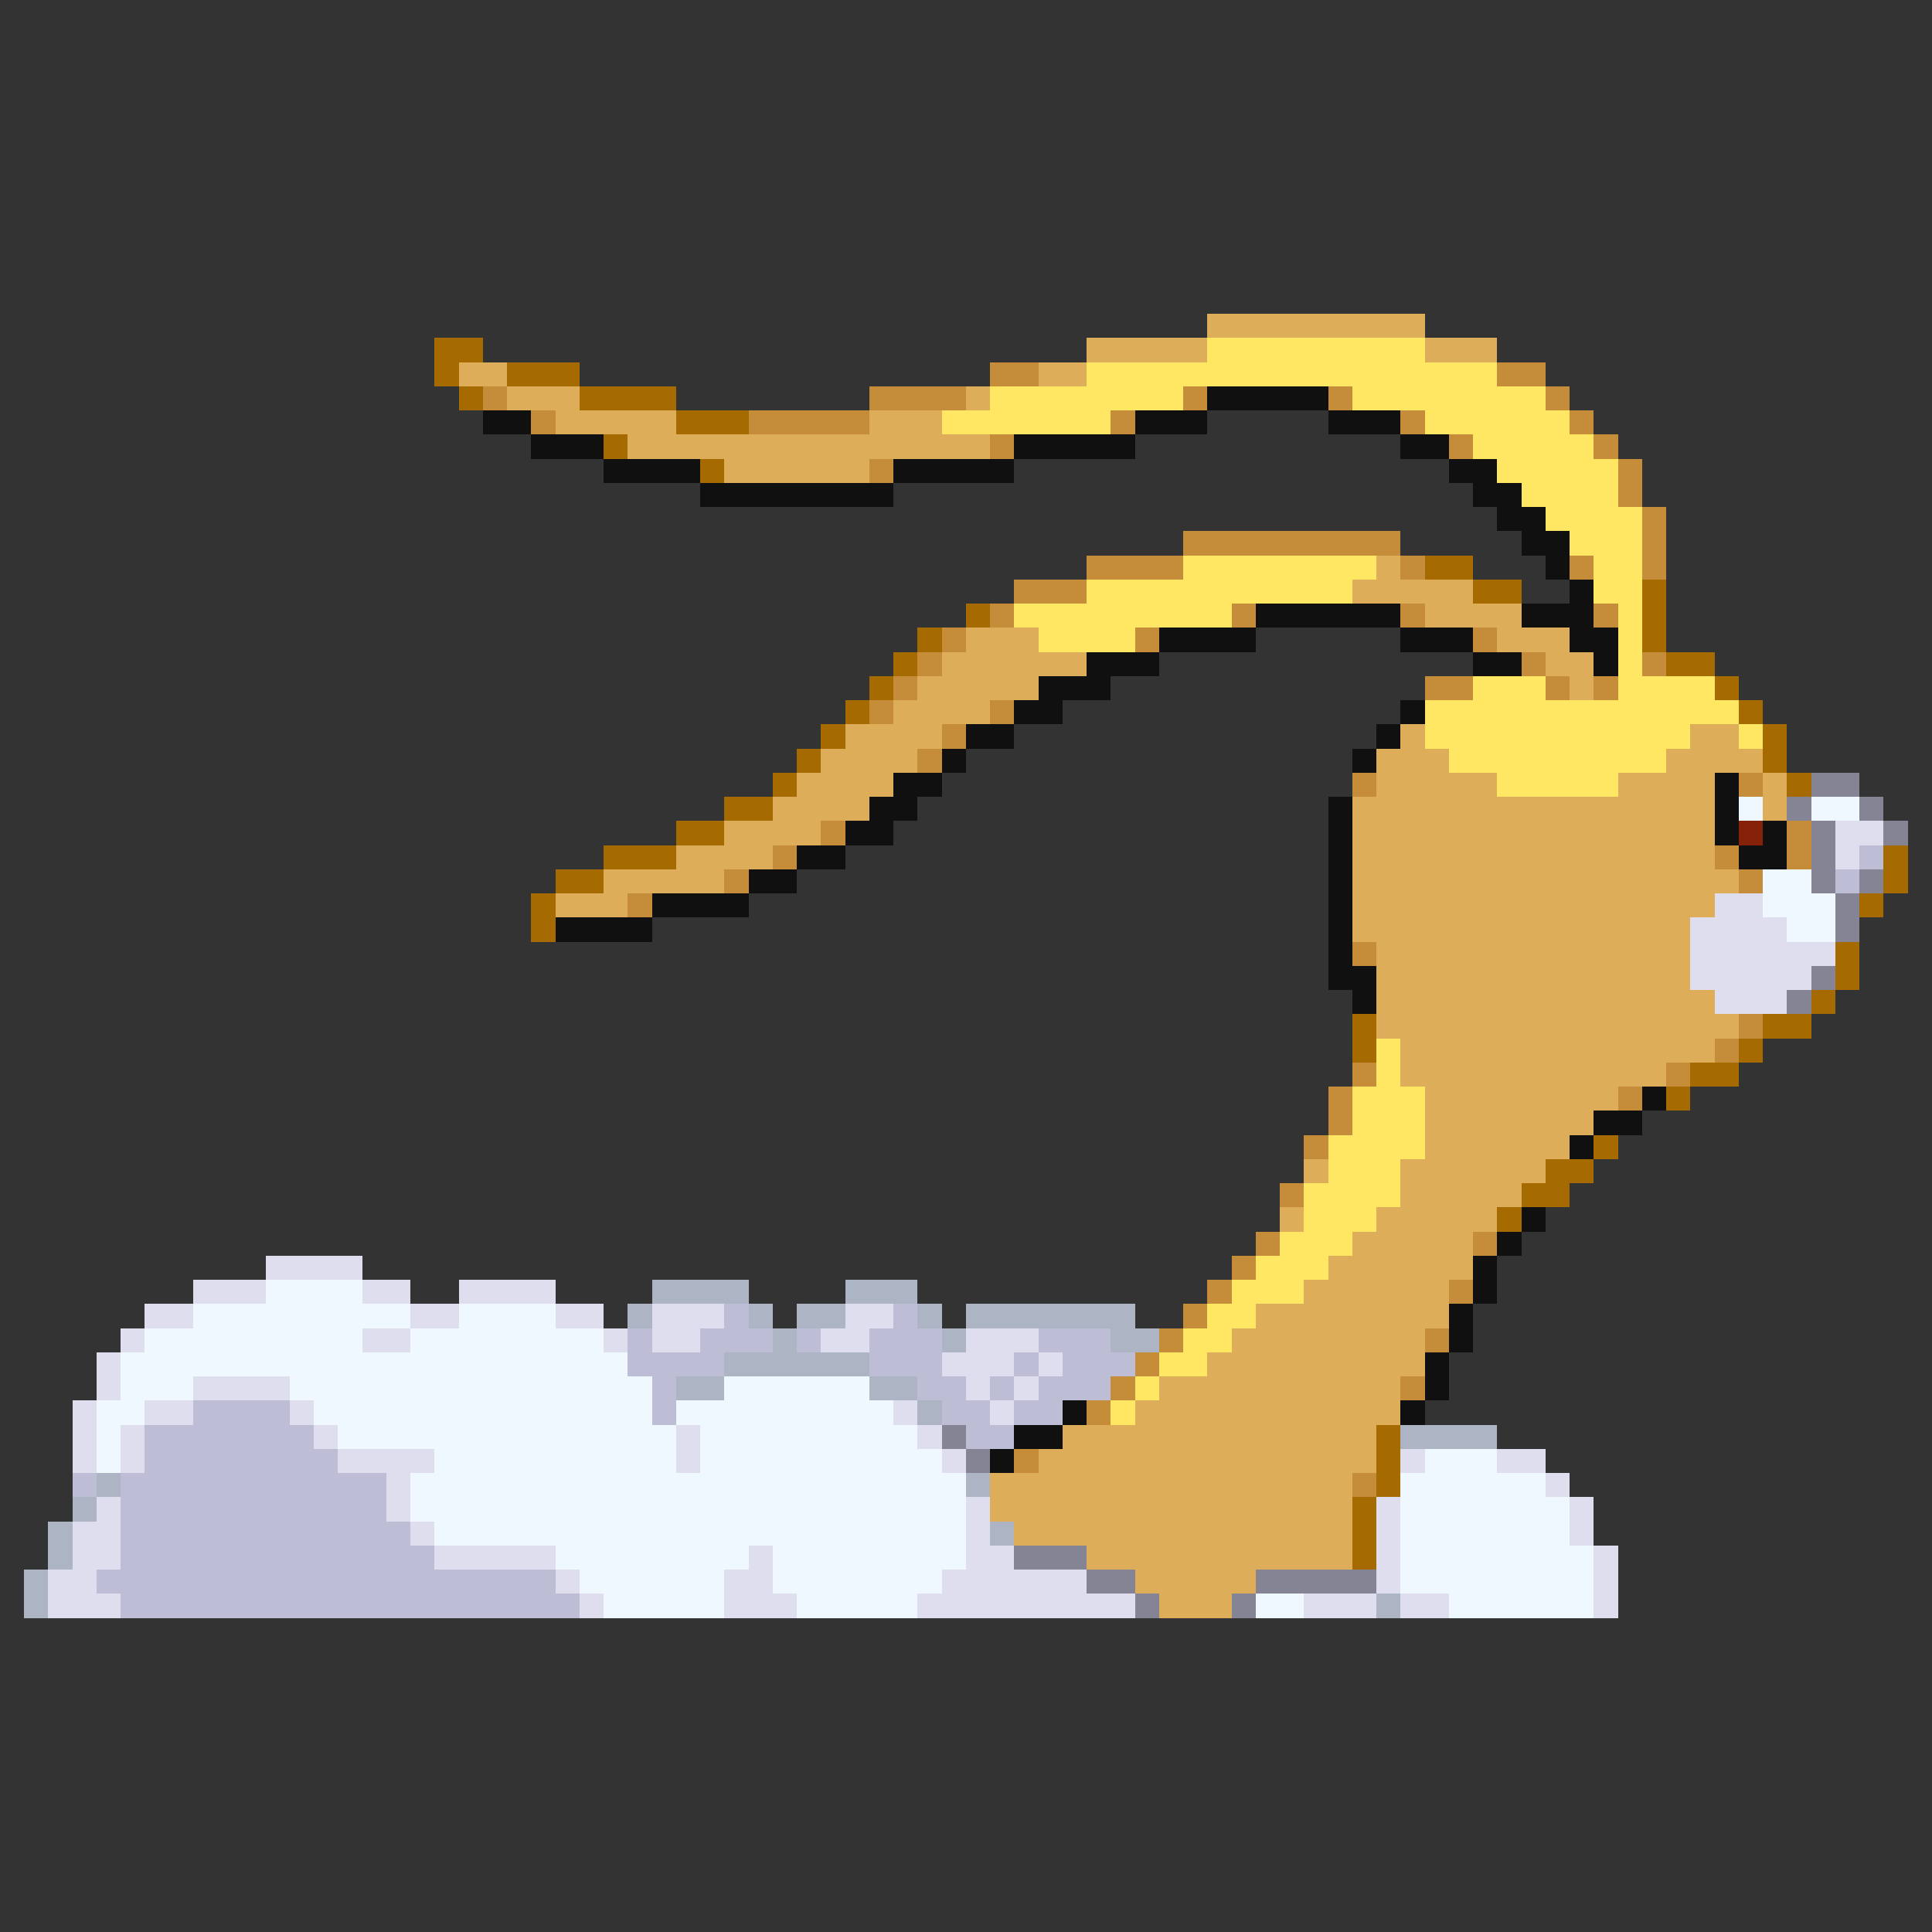 <svg xmlns="http://www.w3.org/2000/svg" viewBox="0 -0.5 80 80" shape-rendering="crispEdges">
<rect x="0" y="-0.5" width="80" height="80" fill="#333333" stroke="none"/>
<path stroke="#dead5a" d="M50 13h9M45 14h5M59 14h3M19 15h2M43 15h2M21 16h3M40 16h1M23 17h5M36 17h3M26 18h15M30 19h6M57 23h1M56 24h5M59 25h4M40 26h3M62 26h3M39 27h6M64 27h2M38 28h5M65 28h1M37 29h4M35 30h4M58 30h1M70 30h2M34 31h4M57 31h3M69 31h4M33 32h4M57 32h5M67 32h4M73 32h1M32 33h4M56 33h15M73 33h1M30 34h4M56 34h15M28 35h4M56 35h15M25 36h5M56 36h16M23 37h3M56 37h15M56 38h14M57 39h13M57 40h13M57 41h14M57 42h15M58 43h13M58 44h11M59 45h8M59 46h7M59 47h6M54 48h1M58 48h6M58 49h5M53 50h1M57 50h5M56 51h5M55 52h6M54 53h6M52 54h8M51 55h8M50 56h9M48 57h10M47 58h11M44 59h13M43 60h14M41 61h15M41 62h15M42 63h14M45 64h11M47 65h5M48 66h3" />
<path stroke="#a56b00" d="M18 14h2M18 15h1M21 15h3M19 16h1M24 16h4M28 17h3M25 18h1M29 19h1M59 23h2M61 24h2M68 24h1M40 25h1M68 25h1M38 26h1M68 26h1M37 27h1M69 27h2M36 28h1M71 28h1M35 29h1M72 29h1M34 30h1M73 30h1M33 31h1M73 31h1M32 32h1M74 32h1M30 33h2M28 34h2M25 35h3M78 35h1M23 36h2M78 36h1M22 37h1M77 37h1M22 38h1M76 39h1M76 40h1M75 41h1M56 42h1M73 42h2M56 43h1M72 43h1M70 44h2M69 45h1M66 47h1M64 48h2M63 49h2M62 50h1M57 59h1M57 60h1M57 61h1M56 62h1M56 63h1M56 64h1" />
<path stroke="#ffe663" d="M50 14h9M45 15h17M41 16h8M56 16h8M39 17h7M59 17h6M61 18h5M62 19h5M63 20h4M64 21h4M65 22h3M49 23h8M66 23h2M45 24h11M66 24h2M42 25h9M67 25h1M43 26h4M67 26h1M67 27h1M61 28h3M67 28h4M59 29h13M59 30h11M72 30h1M60 31h9M62 32h5M57 43h1M57 44h1M56 45h3M56 46h3M55 47h4M55 48h3M54 49h4M54 50h3M53 51h3M52 52h3M51 53h3M50 54h2M49 55h2M48 56h2M47 57h1M46 58h1" />
<path stroke="#c58c3a" d="M41 15h2M62 15h2M20 16h1M36 16h4M49 16h1M55 16h1M64 16h1M22 17h1M31 17h5M46 17h1M58 17h1M65 17h1M41 18h1M60 18h1M66 18h1M36 19h1M67 19h1M67 20h1M68 21h1M49 22h9M68 22h1M45 23h4M58 23h1M65 23h1M68 23h1M42 24h3M41 25h1M51 25h1M58 25h1M66 25h1M39 26h1M47 26h1M61 26h1M38 27h1M63 27h1M68 27h1M37 28h1M59 28h2M64 28h1M66 28h1M36 29h1M41 29h1M39 30h1M38 31h1M56 32h1M72 32h1M34 34h1M74 34h1M32 35h1M71 35h1M74 35h1M30 36h1M72 36h1M26 37h1M56 39h1M72 42h1M71 43h1M56 44h1M69 44h1M55 45h1M67 45h1M55 46h1M54 47h1M53 49h1M52 51h1M61 51h1M51 52h1M50 53h1M60 53h1M49 54h1M48 55h1M59 55h1M47 56h1M46 57h1M58 57h1M45 58h1M42 60h1M56 61h1" />
<path stroke="#101010" d="M50 16h5M20 17h2M47 17h3M55 17h3M22 18h3M42 18h5M58 18h2M25 19h4M37 19h5M60 19h2M29 20h8M61 20h2M62 21h2M63 22h2M64 23h1M65 24h1M52 25h6M63 25h3M48 26h4M58 26h3M65 26h2M45 27h3M61 27h2M66 27h1M43 28h3M42 29h2M58 29h1M40 30h2M57 30h1M39 31h1M56 31h1M37 32h2M71 32h1M36 33h2M55 33h1M71 33h1M35 34h2M55 34h1M71 34h1M73 34h1M33 35h2M55 35h1M72 35h2M31 36h2M55 36h1M27 37h4M55 37h1M23 38h4M55 38h1M55 39h1M55 40h2M56 41h1M68 45h1M66 46h2M65 47h1M63 50h1M62 51h1M61 52h1M61 53h1M60 54h1M60 55h1M59 56h1M59 57h1M44 58h1M58 58h1M42 59h2M41 60h1" />
<path stroke="#848494" d="M75 32h2M74 33h1M77 33h1M75 34h1M78 34h1M75 35h1M75 36h1M77 36h1M76 37h1M76 38h1M75 40h1M74 41h1M39 59h1M40 60h1M42 64h3M45 65h2M52 65h5M47 66h1M51 66h1" />
<path stroke="#eff7ff" d="M72 33h1M75 33h2M73 36h2M73 37h3M74 38h2M11 53h4M8 54h9M19 54h4M6 55h9M17 55h8M5 56h21M5 57h3M12 57h15M30 57h6M4 58h2M13 58h14M28 58h9M4 59h1M14 59h14M29 59h9M4 60h1M18 60h10M29 60h10M59 60h3M17 61h23M58 61h6M17 62h23M58 62h7M18 63h22M58 63h7M23 64h8M32 64h8M58 64h8M24 65h6M32 65h7M58 65h8M25 66h5M33 66h5M52 66h2M60 66h6" />
<path stroke="#842108" d="M72 34h1" />
<path stroke="#dedeef" d="M76 34h2M76 35h1M71 37h2M70 38h4M70 39h6M70 40h5M71 41h3M11 52h4M8 53h3M15 53h2M19 53h4M6 54h2M17 54h2M23 54h2M27 54h3M35 54h2M5 55h1M15 55h2M25 55h1M27 55h2M34 55h2M40 55h3M4 56h1M39 56h3M43 56h1M4 57h1M8 57h4M40 57h1M42 57h1M3 58h1M6 58h2M12 58h1M37 58h1M41 58h1M3 59h1M5 59h1M13 59h1M28 59h1M38 59h1M3 60h1M5 60h1M14 60h4M28 60h1M39 60h1M58 60h1M62 60h2M16 61h1M64 61h1M4 62h1M16 62h1M40 62h1M57 62h1M65 62h1M3 63h2M17 63h1M40 63h1M57 63h1M65 63h1M3 64h2M18 64h5M31 64h1M40 64h2M57 64h1M66 64h1M2 65h2M23 65h1M30 65h2M39 65h6M57 65h1M66 65h1M2 66h3M24 66h1M30 66h3M38 66h9M54 66h3M58 66h2M66 66h1" />
<path stroke="#bdbdd6" d="M77 35h1M76 36h1M30 54h1M37 54h1M26 55h1M29 55h3M33 55h1M36 55h3M43 55h3M26 56h4M36 56h3M42 56h1M44 56h3M27 57h1M38 57h2M41 57h1M43 57h3M8 58h4M27 58h1M39 58h2M42 58h2M6 59h7M40 59h2M6 60h8M3 61h1M5 61h11M5 62h11M5 63h12M5 64h13M4 65h19M5 66h19" />
<path stroke="#adb5c5" d="M27 53h4M35 53h3M26 54h1M31 54h1M33 54h2M38 54h1M40 54h7M32 55h1M39 55h1M46 55h2M30 56h6M28 57h2M36 57h2M38 58h1M58 59h4M4 61h1M40 61h1M3 62h1M2 63h1M41 63h1M2 64h1M1 65h1M1 66h1M57 66h1" />
</svg>